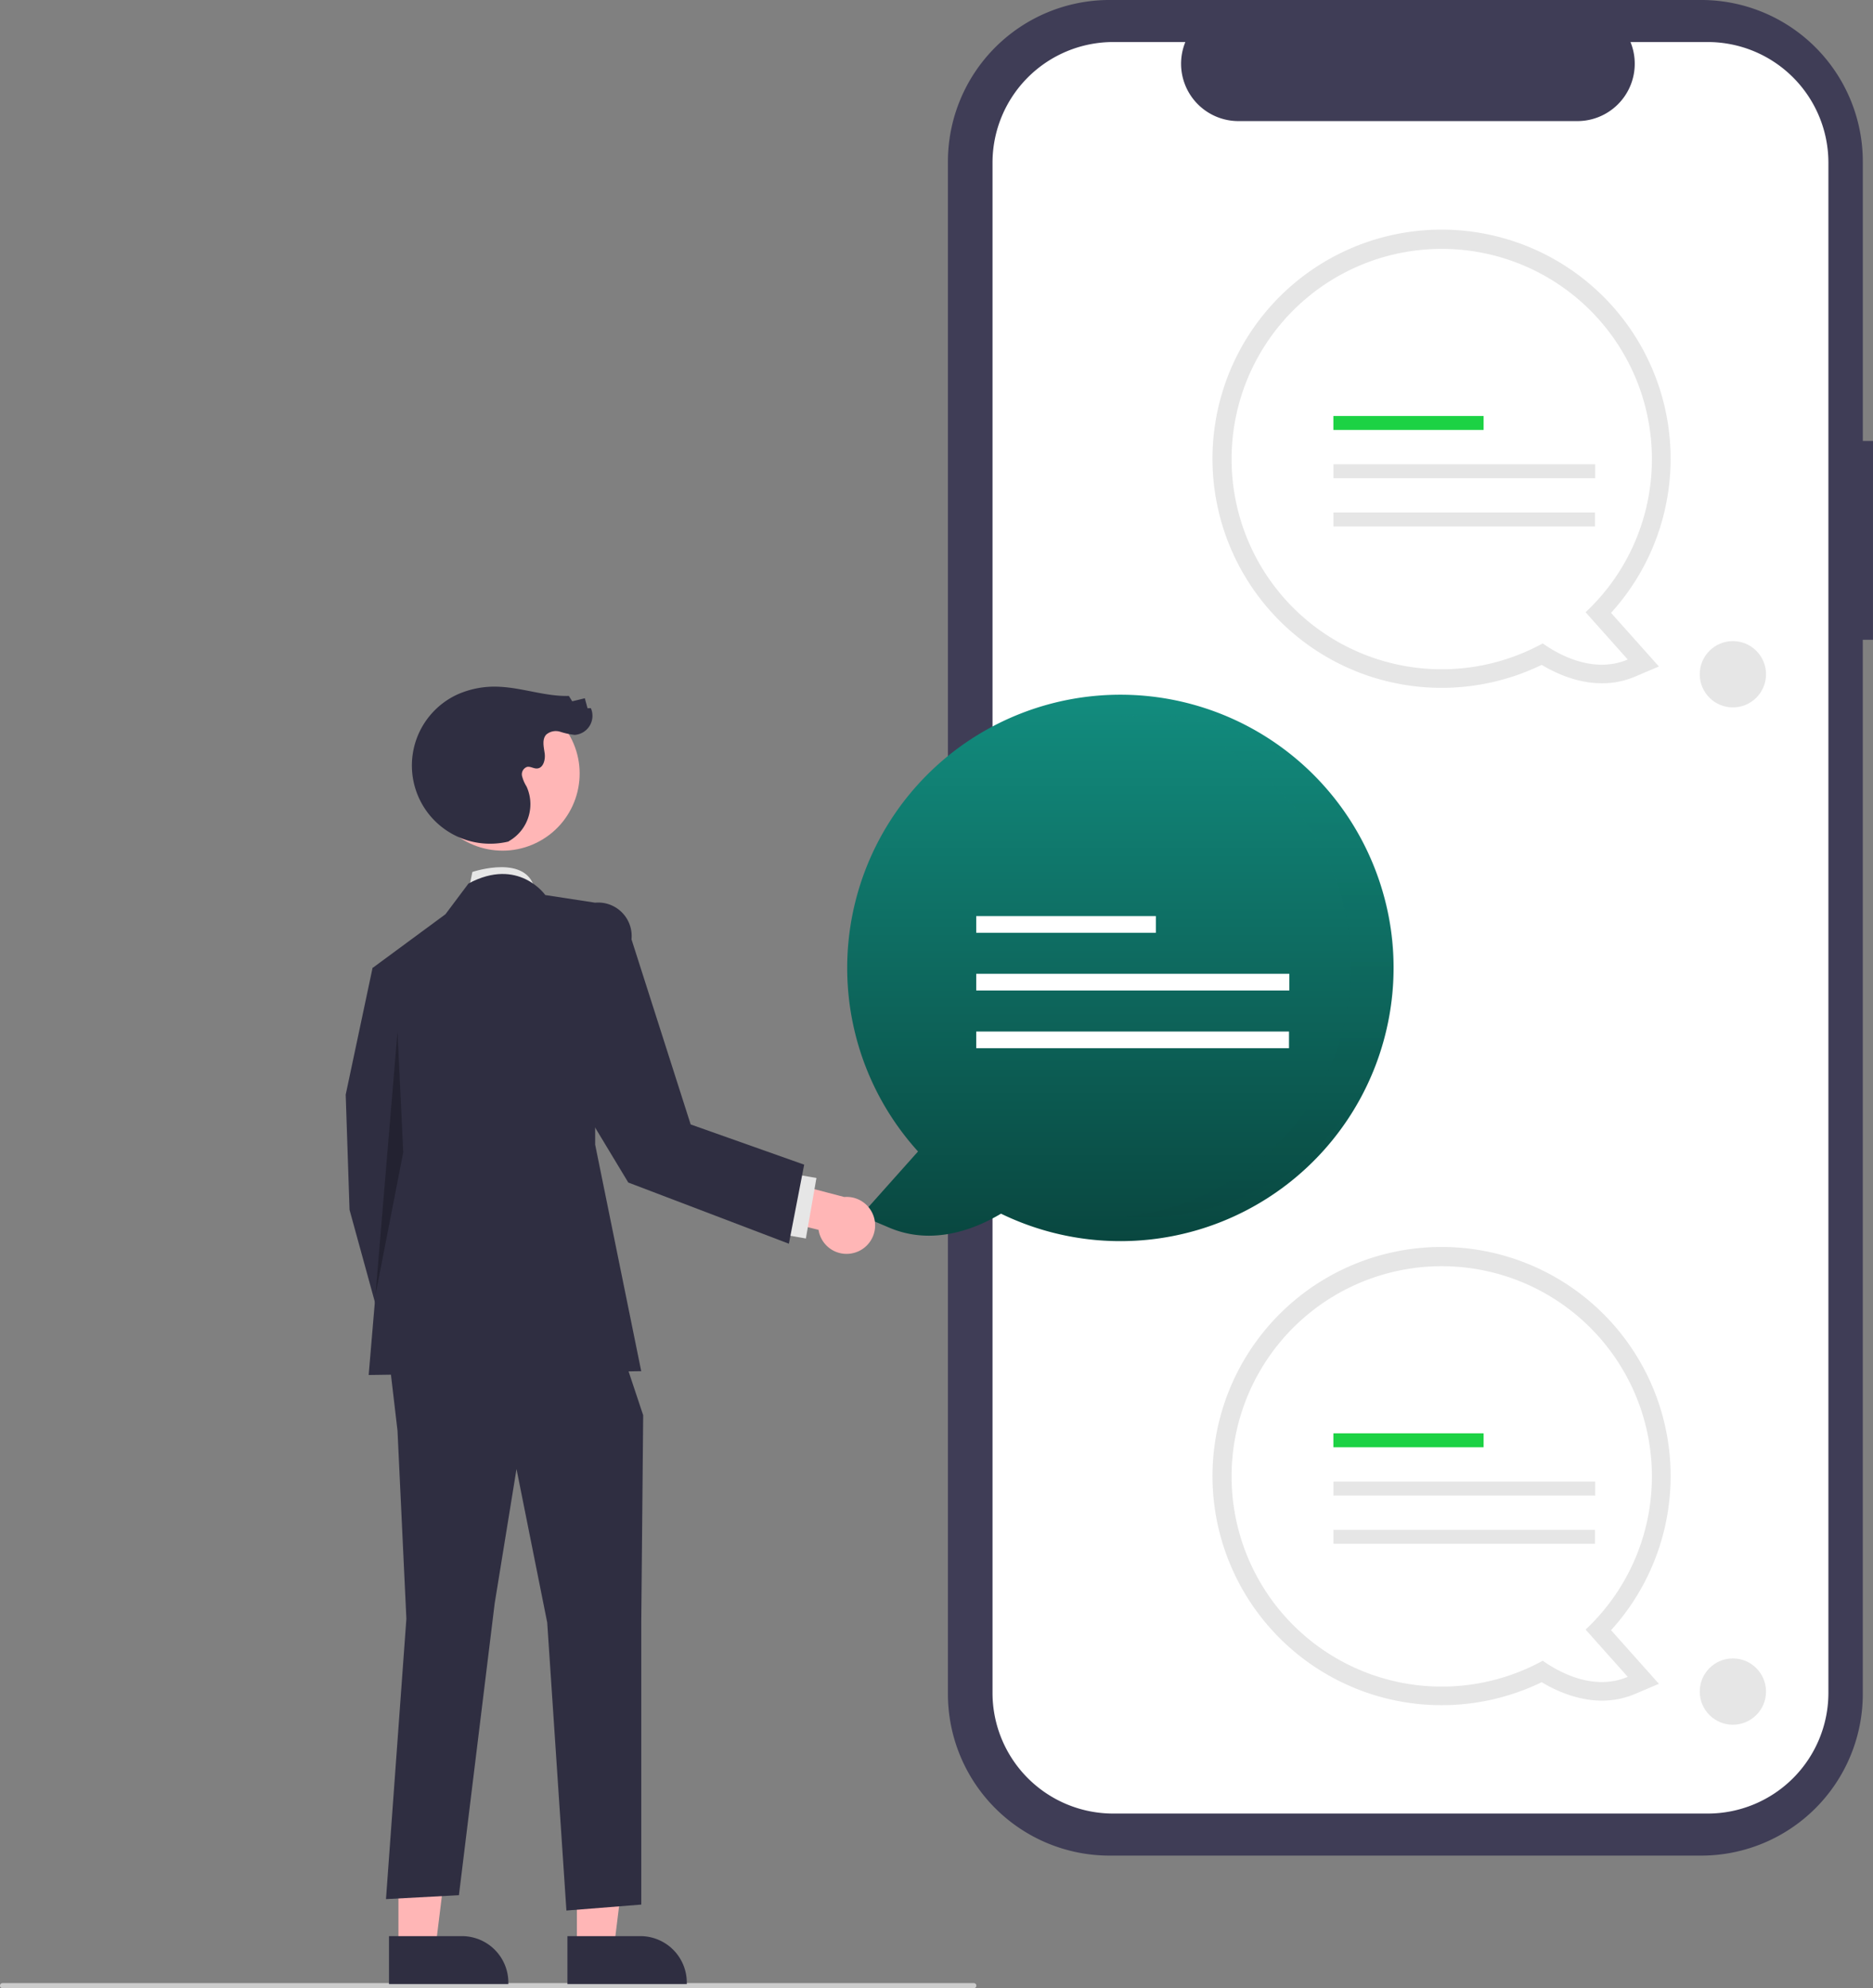 <svg xmlns="http://www.w3.org/2000/svg" xmlns:xlink="http://www.w3.org/1999/xlink" width="251.195" height="266.597" viewBox="0 0 251.195 266.597">
  <rect x="0" y="0" width="251.195" height="266.597" fill="#808080" stroke="none"/>
  <defs>
    <linearGradient id="linear-gradient" x1="0.5" x2="0.5" y2="1" gradientUnits="objectBoundingBox">
      <stop offset="0" stop-color="#128c7e"/>
      <stop offset="1" stop-color="#09463f"/>
    </linearGradient>
  </defs>
  <g id="undraw_online_messaging_re_qft3" transform="translate(0 0)">
    <path id="Path_576" data-name="Path 576" d="M728.545,119.235h-1.367V81.783A21.676,21.676,0,0,0,705.5,60.107H626.155a21.676,21.676,0,0,0-21.676,21.676V287.248a21.676,21.676,0,0,0,21.676,21.676H705.5a21.676,21.676,0,0,0,21.676-21.676V145.894h1.367Z" transform="translate(-477.35 -60.108)" fill="#3f3d56"/>
    <path id="Path_577" data-name="Path 577" d="M717.89,76.6H707.533a7.691,7.691,0,0,1-7.12,10.6H654.955a7.691,7.691,0,0,1-7.121-10.6h-9.674A16.187,16.187,0,0,0,621.973,92.79V297.953a16.187,16.187,0,0,0,16.187,16.188H717.89a16.188,16.188,0,0,0,16.187-16.187h0V92.79A16.187,16.187,0,0,0,717.89,76.6Z" transform="translate(-488.863 -70.963)" fill="#fff"/>
    <path id="Path_578" data-name="Path 578" d="M738.992,610.606A30.721,30.721,0,1,1,761.71,600.55l6.416,7.192-3.2,1.358c-4.953,2.1-9.8.057-12.52-1.575A30.759,30.759,0,0,1,738.992,610.606Zm0-56.393a25.7,25.7,0,1,0,12.357,48.248l1.37-.753,1.274.907a13.476,13.476,0,0,0,4.863,2.225l-4.037-4.525,1.77-1.663a25.462,25.462,0,0,0,8.107-18.734,25.734,25.734,0,0,0-25.7-25.7Z" transform="translate(-545.645 -381.961)" fill="#e6e6e6"/>
    <path id="Path_579" data-name="Path 579" d="M772.123,584.884a28.185,28.185,0,1,0-14.639,24.728c1.949,1.387,6.7,4.153,11.4,2.16l-5.654-6.338A28.116,28.116,0,0,0,772.123,584.884Z" transform="translate(-550.58 -386.927)" fill="#fff"/>
    <rect id="Rectangle_101" data-name="Rectangle 101" width="20.148" height="1.871" transform="translate(178.825 192.191)" fill="#1cd244"/>
    <rect id="Rectangle_102" data-name="Rectangle 102" width="35.116" height="1.871" transform="translate(178.825 198.664)" fill="#e6e6e6"/>
    <rect id="Rectangle_103" data-name="Rectangle 103" width="35.082" height="1.871" transform="translate(178.825 205.136)" fill="#e6e6e6"/>
    <path id="Path_580" data-name="Path 580" d="M738.992,211.606a30.721,30.721,0,1,1,22.717-10.056l6.416,7.192-3.2,1.358c-4.953,2.1-9.8.057-12.52-1.575A30.76,30.76,0,0,1,738.992,211.606Zm0-56.393a25.7,25.7,0,1,0,12.357,48.248l1.371-.753,1.274.907a13.479,13.479,0,0,0,4.863,2.225l-4.037-4.525,1.77-1.663a25.462,25.462,0,0,0,8.107-18.734,25.734,25.734,0,0,0-25.7-25.7Z" transform="translate(-545.645 -119.373)" fill="#e6e6e6"/>
    <path id="Path_581" data-name="Path 581" d="M772.123,185.884a28.185,28.185,0,1,0-14.639,24.728c1.949,1.387,6.7,4.153,11.4,2.16l-5.654-6.338A28.116,28.116,0,0,0,772.123,185.884Z" transform="translate(-550.58 -124.339)" fill="#fff"/>
    <rect id="Rectangle_104" data-name="Rectangle 104" width="20.148" height="1.871" transform="translate(178.825 55.779)" fill="#1cd244"/>
    <rect id="Rectangle_105" data-name="Rectangle 105" width="35.116" height="1.871" transform="translate(178.825 62.252)" fill="#e6e6e6"/>
    <rect id="Rectangle_106" data-name="Rectangle 106" width="35.082" height="1.871" transform="translate(178.825 68.724)" fill="#e6e6e6"/>
    <circle id="Ellipse_65" data-name="Ellipse 65" cx="4.445" cy="4.445" r="4.445" transform="translate(227.958 85.965)" fill="#e6e6e6"/>
    <circle id="Ellipse_66" data-name="Ellipse 66" cx="4.445" cy="4.445" r="4.445" transform="translate(227.958 222.378)" fill="#e6e6e6"/>
    <path id="Path_582" data-name="Path 582" d="M585.6,402.164c-3.252,1.951-9.047,4.395-14.969,1.883l-3.828-1.624,7.671-8.6a36.635,36.635,0,1,1,11.126,8.34Z" transform="translate(-451.354 -239.424)" fill="url(#linear-gradient)"/>
    <path id="Path_583" data-name="Path 583" d="M703.442,374.169a33.715,33.715,0,0,0-30.732-33.581c.98-.086,1.973-.133,2.978-.133a33.714,33.714,0,0,1,0,67.427c-1,0-1.994-.047-2.975-.133a33.715,33.715,0,0,0,30.729-33.581Z" transform="translate(-522.254 -244.609)" opacity="0.1" fill="url(#linear-gradient)"/>
    <rect id="Rectangle_107" data-name="Rectangle 107" width="24.09" height="2.237" transform="translate(130.927 122.837)" fill="#fff"/>
    <rect id="Rectangle_108" data-name="Rectangle 108" width="41.987" height="2.237" transform="translate(130.927 130.576)" fill="#fff"/>
    <rect id="Rectangle_109" data-name="Rectangle 109" width="41.946" height="2.237" transform="translate(130.927 138.315)" fill="#fff"/>
    <path id="Path_584" data-name="Path 584" d="M232.974,838.576H363.232a.342.342,0,0,0,0-.684H232.974a.342.342,0,1,0,0,.684Z" transform="translate(-232.632 -571.979)" fill="#ccc"/>
    <path id="Path_585" data-name="Path 585" d="M416.417,403.433l.515-2.574s7.572-2.574,8.42,2.574Z" transform="translate(-353.583 -283.938)" fill="#e6e6e6"/>
    <path id="Path_586" data-name="Path 586" d="M226.292,727.237h4.965l2.362-19.149h-7.327Z" transform="translate(-148.925 -466.003)" fill="#ffb6b6"/>
    <path id="Path_587" data-name="Path 587" d="M455.222,819.464H465a6.231,6.231,0,0,1,6.231,6.23v.2H455.222Z" transform="translate(-379.122 -559.852)" fill="#2f2e41"/>
    <path id="Path_588" data-name="Path 588" d="M156.292,727.237h4.964l2.362-19.149h-7.327Z" transform="translate(-102.857 -466.003)" fill="#ffb6b6"/>
    <path id="Path_589" data-name="Path 589" d="M385.222,819.464H395a6.231,6.231,0,0,1,6.231,6.23v.2H385.222Z" transform="translate(-333.054 -559.852)" fill="#2f2e41"/>
    <path id="Path_590" data-name="Path 590" d="M144.864,380.152l-5.663-.515-3.6,16.99.515,15.445,5.663,20.593,7.722-4.634-4.119-21.108Z" transform="translate(-89.238 -249.845)" fill="#2f2e41"/>
    <path id="Path_591" data-name="Path 591" d="M151.686,525.507l1.268,10.811,1.191,25.227-2.735,37.593,9.782-.525,4.795-39.127,2.928-18.019,4.119,20.593,2.574,38.612,10.039-.8V561.925l.257-27.665-3.6-10.811Z" transform="translate(-99.644 -344.489)" fill="#2f2e41"/>
    <path id="Path_592" data-name="Path 592" d="M400.946,405.7s-3.6-5.148-10.3-1.544l-3.089,4.119-9.782,7.208,2.059,24.2-2.574,30.375,36.553-.515-6.178-30.375V406.725Z" transform="translate(-327.816 -285.685)" fill="#2f2e41"/>
    <path id="Path_593" data-name="Path 593" d="M150.244,404.632l-2.952,35.3,3.724-19.129Z" transform="translate(-96.935 -266.295)" opacity="0.25"/>
    <path id="Path_594" data-name="Path 594" d="M542.492,531.022A3.8,3.8,0,0,1,537.516,528l-8.424-2.082.017-5.428,11.854,3.107a3.818,3.818,0,0,1,1.528,7.427Z" transform="translate(-427.737 -363.092)" fill="#ffb6b6"/>
    <rect id="Rectangle_110" data-name="Rectangle 110" width="8.237" height="3.604" transform="matrix(0.172, -0.985, 0.985, 0.172, 104.529, 165.449)" fill="#e6e6e6"/>
    <circle id="Ellipse_67" data-name="Ellipse 67" cx="10.338" cy="10.338" r="10.338" transform="translate(53.37 99.612) rotate(-28.663)" fill="#ffb6b6"/>
    <path id="Path_595" data-name="Path 595" d="M407.133,350.184a10.487,10.487,0,0,1-6.861-19.71,12.263,12.263,0,0,1,5.79-1.039c3.092.163,6.1,1.305,9.192,1.221l.449.721,1.691-.41.362,1.342.445-.015a2.564,2.564,0,0,1-2.169,3.587,10.017,10.017,0,0,1-1.948-.424,1.963,1.963,0,0,0-1.869.387c-.584.64-.33,1.638-.208,2.5s-.182,2.013-1.048,2.041c-.442.014-.863-.3-1.3-.219a1.053,1.053,0,0,0-.688,1.218,4.847,4.847,0,0,0,.605,1.414,5.7,5.7,0,0,1-2.259,7.265" transform="translate(-338.96 -237.339)" fill="#2f2e41"/>
    <path id="Path_596" data-name="Path 596" d="M451.137,416.125l2.457-1.989a4.488,4.488,0,0,1,4.87,4.913l7.935,24.822,15.223,5.393-2.051,10.6-21.539-8.205-10.94-18.133Z" transform="translate(-373.771 -293.096)" fill="#2f2e41"/>
  </g>
</svg>
